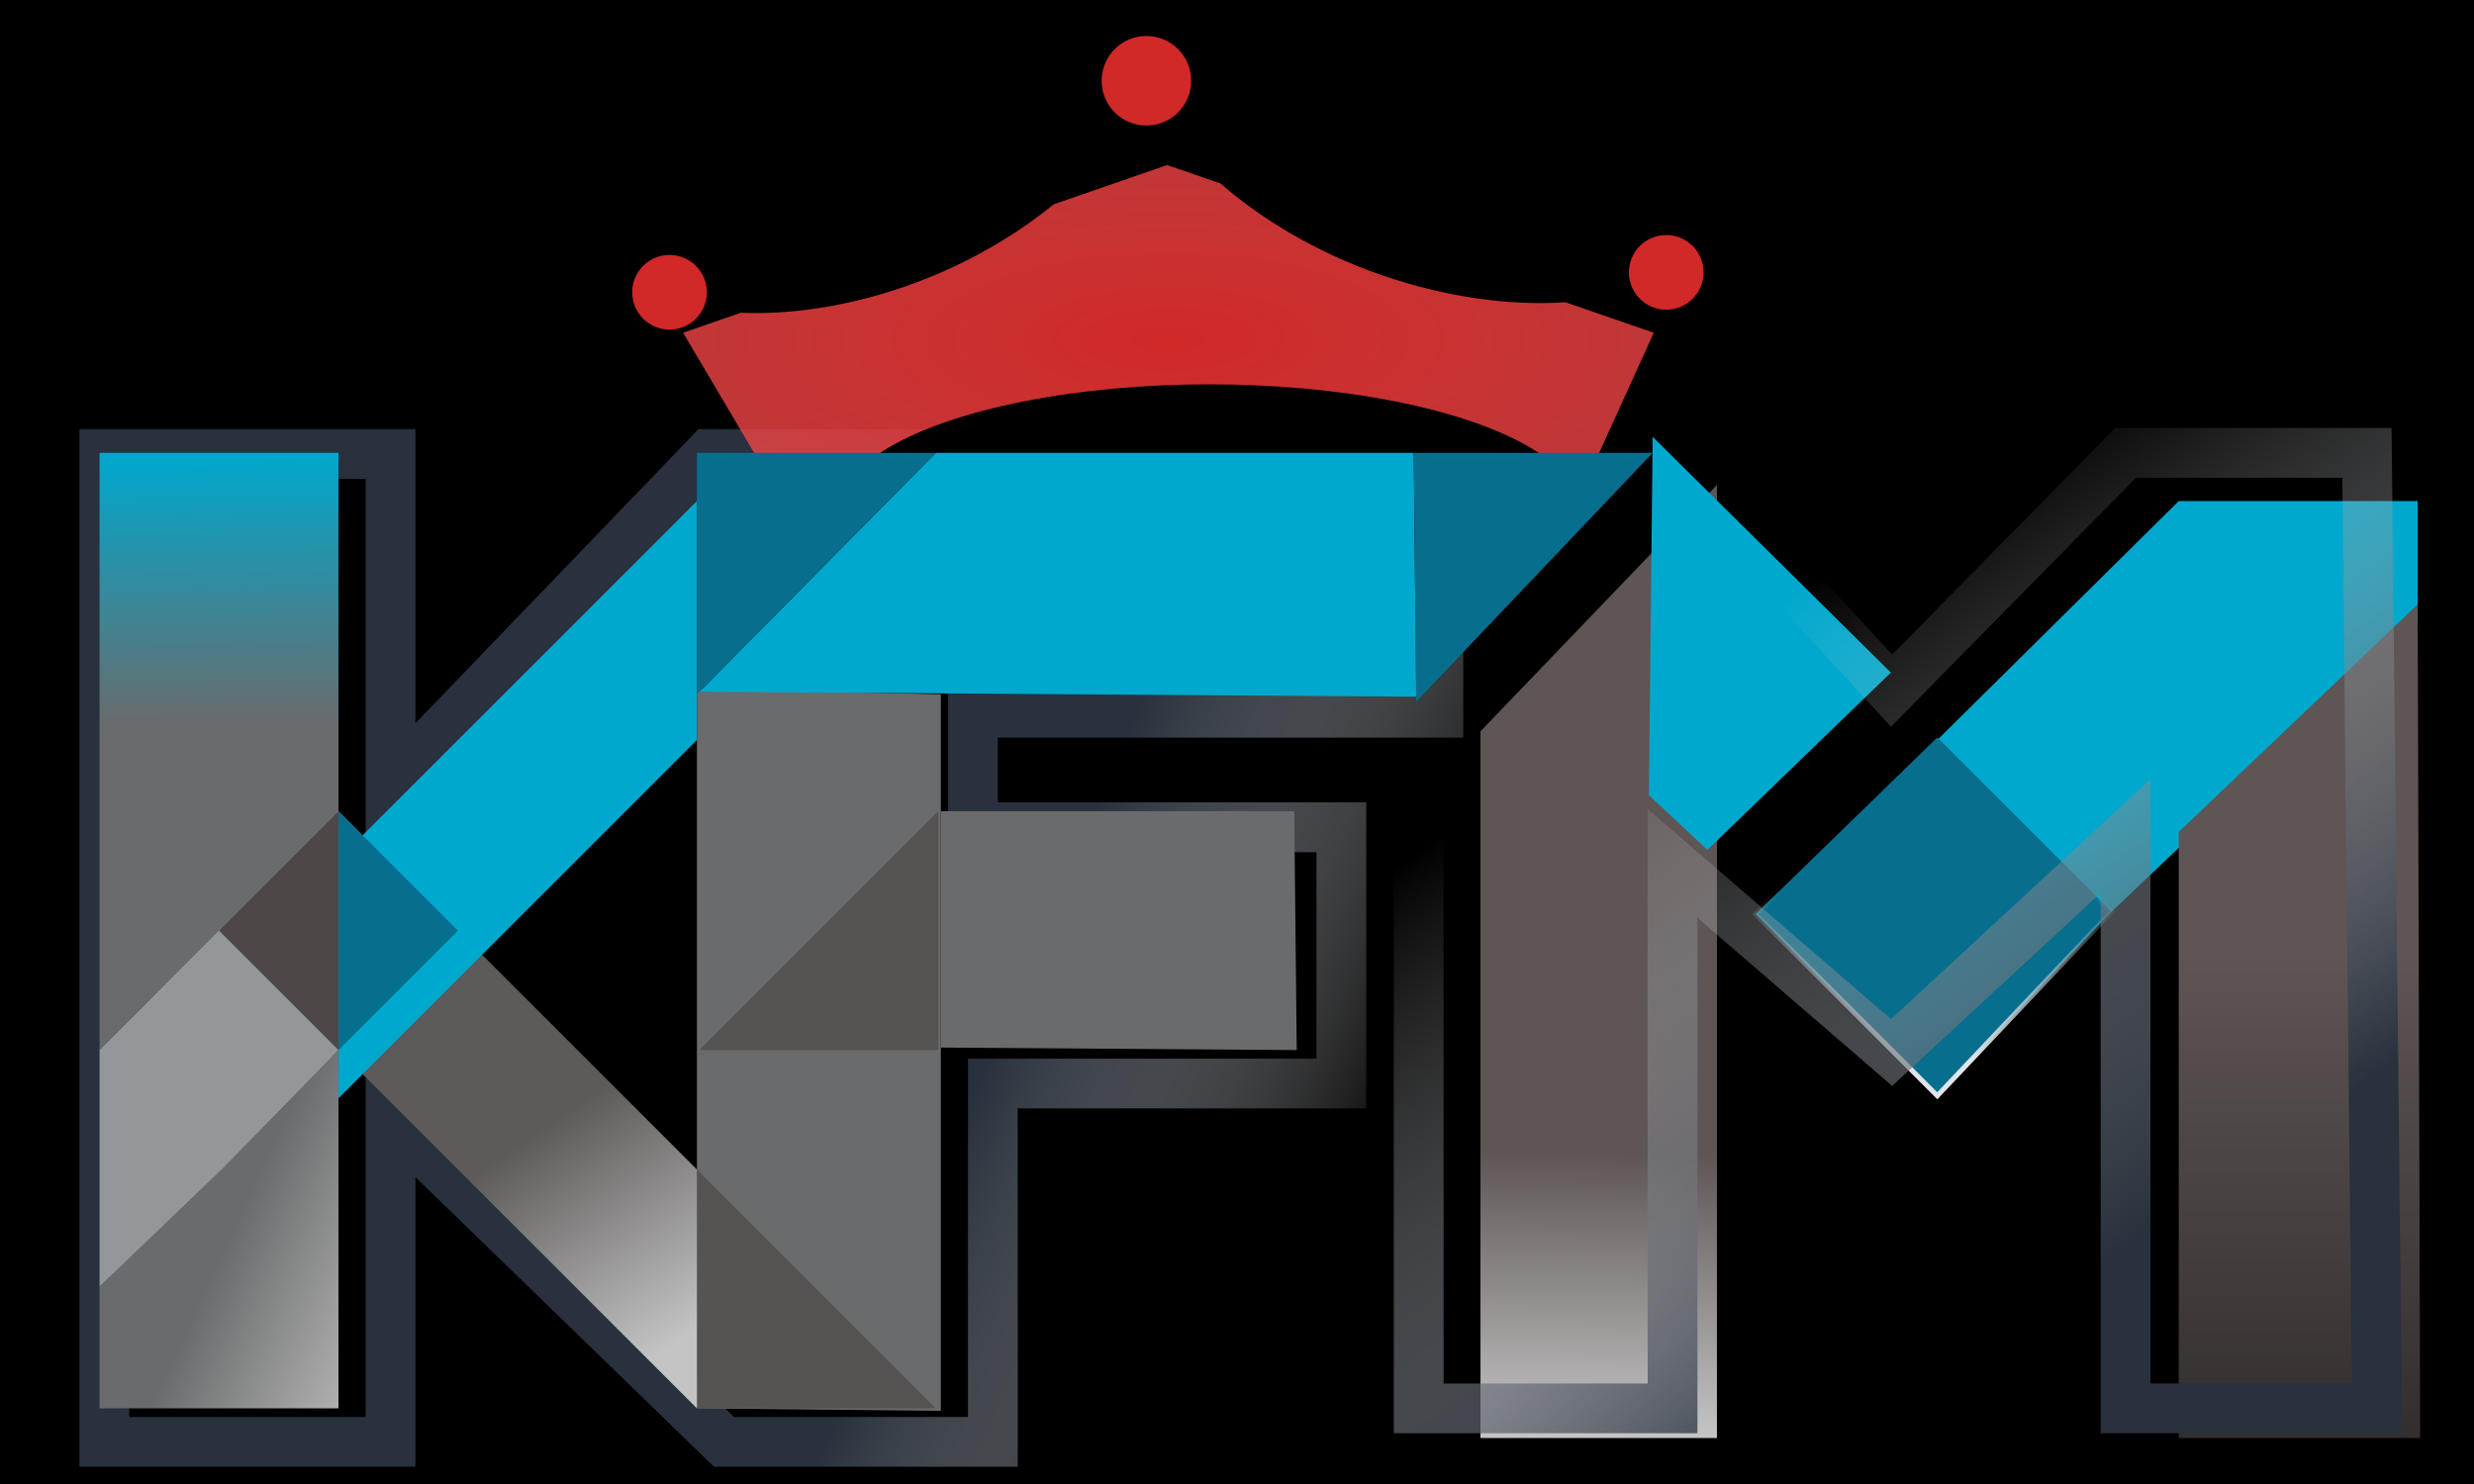 <svg width="95" height="57" viewBox="0 0 95 57" fill="none" xmlns="http://www.w3.org/2000/svg">
<g clip-path="url(#clip0)">
<rect width="95" height="57" fill="black"/>
<g filter="url(#filter0_d)">
<path d="M2.772 16.821V54.764H13.763V42.339L26.569 54.764H36.891V41.001H50.272V31.157H36.127V26.761H53.999V16.821H25.996L13.763 29.533V16.821H2.772Z" stroke="url(#paint0_linear)" stroke-width="1.911"/>
</g>
<g filter="url(#filter1_d)">
<path d="M29.732 17.281L25.614 10.312L44.198 3.871L62.887 10.312L59.72 17.281H29.732Z" fill="url(#paint1_radial)"/>
</g>
<g filter="url(#filter2_i)">
<ellipse cx="45.206" cy="19.019" rx="14.24" ry="4.874" fill="black"/>
</g>
<path d="M26.761 26.474L36.127 26.665V54.19L26.761 54.095V26.474Z" fill="#6A6B6C"/>
<g filter="url(#filter3_d)">
<path d="M72.443 26.665L81.811 17.395H90.986V21.982L79.037 33.355L72.443 26.665Z" fill="#00A8CD"/>
</g>
<g filter="url(#filter4_d)">
<path d="M65.563 33.26L72.54 26.474L79.23 33.164L72.54 40.237L65.563 33.26Z" fill="#076E8E"/>
<path d="M65.563 33.26L72.54 26.474L79.23 33.164L72.54 40.237L65.563 33.26Z" stroke="url(#paint2_linear)" stroke-width="0.191"/>
</g>
<path d="M36.127 31.158H49.698L49.794 40.333L36.127 40.237V31.158Z" fill="#6A6B6C"/>
<path d="M26.761 54.095V44.92L35.936 54.095H26.761Z" fill="#565353"/>
<path d="M26.856 26.57L54.381 26.761L54.286 17.395H35.936L26.856 26.57Z" fill="#00A8CD"/>
<path d="M26.761 17.395H35.936L26.761 26.665V17.395Z" fill="#076E8E"/>
<path d="M54.286 17.395H63.461L54.381 26.952L54.286 17.395Z" fill="#076E8E"/>
<path d="M12.902 31.061L26.761 44.92V54.095L12.998 40.332L12.902 31.061Z" fill="url(#paint3_linear)"/>
<path d="M12.998 31.157C12.998 31.31 6.881 37.274 3.823 40.332V17.395H12.998V31.157Z" fill="url(#paint4_linear)"/>
<g filter="url(#filter5_d)">
<path d="M12.998 31.157L26.761 17.395V26.57L12.998 40.332V31.157Z" fill="#00A8CD"/>
</g>
<path d="M3.823 54.095V49.411L8.506 44.824L12.998 40.332V54.095H3.823Z" fill="url(#paint5_linear)"/>
<path d="M3.823 40.333L12.998 31.158V40.333L8.506 44.92L3.823 49.412V40.333Z" fill="#94979A"/>
<g filter="url(#filter6_d)">
<path d="M54.381 26.856L63.461 17.395V53.999H54.381V26.856Z" fill="url(#paint6_linear)"/>
</g>
<path d="M26.856 40.333L36.031 31.158V40.333H26.856Z" fill="#565353"/>
<g filter="url(#filter7_d)">
<path d="M63.461 17.395L72.609 26.451L65.563 33.26L63.316 31.157L63.461 17.395Z" fill="#00A8CD"/>
</g>
<g filter="url(#filter8_d)">
<path d="M81.811 30.721L90.986 21.982L91.082 53.999H81.811V30.721Z" fill="url(#paint7_linear)"/>
</g>
<path d="M63.185 10.399C62.669 11.776 57.695 12.314 52.584 10.399C47.472 8.483 44.159 4.84 44.675 3.463C45.191 2.086 49.761 5.35 54.873 7.265C59.984 9.181 63.702 9.021 63.185 10.399Z" fill="black"/>
<path d="M43.415 3.181C44.04 4.728 40.769 8.598 35.662 10.664C30.554 12.73 25.544 12.21 24.919 10.664C24.294 9.118 28.559 9.059 33.667 6.993C38.774 4.927 42.789 1.635 43.415 3.181Z" fill="black"/>
<g filter="url(#filter9_d)">
<circle cx="44.021" cy="2.485" r="1.72" fill="#D12828"/>
</g>
<g filter="url(#filter10_d)">
<circle cx="63.365" cy="9.844" r="1.434" fill="#D12828"/>
</g>
<g filter="url(#filter11_d)">
<circle cx="25.709" cy="10.609" r="1.434" fill="#D12828"/>
</g>
<path d="M12.998 31.158L17.585 35.745L12.998 40.333V31.158Z" fill="#076E8E"/>
<path d="M12.998 40.333L8.41 35.745L12.998 31.158V40.333Z" fill="#4E4747"/>
<path d="M64.225 17.395H54.477V54.095H64.225V33.164L72.636 40.428L81.62 32.113V54.095H91.273L90.89 17.395H81.62L72.636 26.526L64.225 17.395Z" stroke="url(#paint8_linear)" stroke-width="1.911"/>
</g>
<defs>
<filter id="filter0_d" x="0.582" y="14.015" width="58.074" height="44.789" filterUnits="userSpaceOnUse" color-interpolation-filters="sRGB">
<feFlood flood-opacity="0" result="BackgroundImageFix"/>
<feColorMatrix in="SourceAlpha" type="matrix" values="0 0 0 0 0 0 0 0 0 0 0 0 0 0 0 0 0 0 127 0"/>
<feOffset dx="1.234" dy="0.617"/>
<feGaussianBlur stdDeviation="1.234"/>
<feColorMatrix type="matrix" values="0 0 0 0 0 0 0 0 0 0 0 0 0 0 0 0 0 0 1 0"/>
<feBlend mode="normal" in2="BackgroundImageFix" result="effect1_dropShadow"/>
<feBlend mode="normal" in="SourceGraphic" in2="effect1_dropShadow" result="shape"/>
</filter>
<filter id="filter1_d" x="23.146" y="3.254" width="43.443" height="19.579" filterUnits="userSpaceOnUse" color-interpolation-filters="sRGB">
<feFlood flood-opacity="0" result="BackgroundImageFix"/>
<feColorMatrix in="SourceAlpha" type="matrix" values="0 0 0 0 0 0 0 0 0 0 0 0 0 0 0 0 0 0 127 0"/>
<feOffset dx="0.617" dy="2.468"/>
<feGaussianBlur stdDeviation="1.542"/>
<feColorMatrix type="matrix" values="0 0 0 0 0 0 0 0 0 0 0 0 0 0 0 0 0 0 0.79 0"/>
<feBlend mode="normal" in2="BackgroundImageFix" result="effect1_dropShadow"/>
<feBlend mode="normal" in="SourceGraphic" in2="effect1_dropShadow" result="shape"/>
</filter>
<filter id="filter2_i" x="30.966" y="14.145" width="29.715" height="10.365" filterUnits="userSpaceOnUse" color-interpolation-filters="sRGB">
<feFlood flood-opacity="0" result="BackgroundImageFix"/>
<feBlend mode="normal" in="SourceGraphic" in2="BackgroundImageFix" result="shape"/>
<feColorMatrix in="SourceAlpha" type="matrix" values="0 0 0 0 0 0 0 0 0 0 0 0 0 0 0 0 0 0 127 0" result="hardAlpha"/>
<feOffset dx="1.234" dy="0.617"/>
<feGaussianBlur stdDeviation="1.542"/>
<feComposite in2="hardAlpha" operator="arithmetic" k2="-1" k3="1"/>
<feColorMatrix type="matrix" values="0 0 0 0 0 0 0 0 0 0 0 0 0 0 0 0 0 0 1 0"/>
<feBlend mode="normal" in2="shape" result="effect1_innerShadow"/>
</filter>
<filter id="filter3_d" x="71.209" y="16.161" width="24.712" height="22.13" filterUnits="userSpaceOnUse" color-interpolation-filters="sRGB">
<feFlood flood-opacity="0" result="BackgroundImageFix"/>
<feColorMatrix in="SourceAlpha" type="matrix" values="0 0 0 0 0 0 0 0 0 0 0 0 0 0 0 0 0 0 127 0"/>
<feOffset dx="1.851" dy="1.851"/>
<feGaussianBlur stdDeviation="1.542"/>
<feColorMatrix type="matrix" values="0 0 0 0 0 0 0 0 0 0 0 0 0 0 0 0 0 0 1 0"/>
<feBlend mode="normal" in2="BackgroundImageFix" result="effect1_dropShadow"/>
<feBlend mode="normal" in="SourceGraphic" in2="effect1_dropShadow" result="shape"/>
</filter>
<filter id="filter4_d" x="64.194" y="25.106" width="20.105" height="20.203" filterUnits="userSpaceOnUse" color-interpolation-filters="sRGB">
<feFlood flood-opacity="0" result="BackgroundImageFix"/>
<feColorMatrix in="SourceAlpha" type="matrix" values="0 0 0 0 0 0 0 0 0 0 0 0 0 0 0 0 0 0 127 0"/>
<feOffset dx="1.851" dy="1.851"/>
<feGaussianBlur stdDeviation="1.542"/>
<feColorMatrix type="matrix" values="0 0 0 0 0 0 0 0 0 0 0 0 0 0 0 0 0 0 1 0"/>
<feBlend mode="normal" in2="BackgroundImageFix" result="effect1_dropShadow"/>
<feBlend mode="normal" in="SourceGraphic" in2="effect1_dropShadow" result="shape"/>
</filter>
<filter id="filter5_d" x="9.297" y="15.544" width="21.165" height="30.34" filterUnits="userSpaceOnUse" color-interpolation-filters="sRGB">
<feFlood flood-opacity="0" result="BackgroundImageFix"/>
<feColorMatrix in="SourceAlpha" type="matrix" values="0 0 0 0 0 0 0 0 0 0 0 0 0 0 0 0 0 0 127 0"/>
<feOffset dy="1.851"/>
<feGaussianBlur stdDeviation="1.851"/>
<feColorMatrix type="matrix" values="0 0 0 0 0 0 0 0 0 0 0 0 0 0 0 0 0 0 1 0"/>
<feBlend mode="normal" in2="BackgroundImageFix" result="effect1_dropShadow"/>
<feBlend mode="normal" in="SourceGraphic" in2="effect1_dropShadow" result="shape"/>
</filter>
<filter id="filter6_d" x="53.148" y="14.927" width="16.482" height="44.007" filterUnits="userSpaceOnUse" color-interpolation-filters="sRGB">
<feFlood flood-opacity="0" result="BackgroundImageFix"/>
<feColorMatrix in="SourceAlpha" type="matrix" values="0 0 0 0 0 0 0 0 0 0 0 0 0 0 0 0 0 0 127 0"/>
<feOffset dx="2.468" dy="1.234"/>
<feGaussianBlur stdDeviation="1.851"/>
<feColorMatrix type="matrix" values="0 0 0 0 0 0 0 0 0 0 0 0 0 0 0 0 0 0 1 0"/>
<feBlend mode="normal" in2="BackgroundImageFix" result="effect1_dropShadow"/>
<feBlend mode="normal" in="SourceGraphic" in2="effect1_dropShadow" result="shape"/>
</filter>
<filter id="filter7_d" x="59.614" y="13.076" width="16.696" height="23.268" filterUnits="userSpaceOnUse" color-interpolation-filters="sRGB">
<feFlood flood-opacity="0" result="BackgroundImageFix"/>
<feColorMatrix in="SourceAlpha" type="matrix" values="0 0 0 0 0 0 0 0 0 0 0 0 0 0 0 0 0 0 127 0"/>
<feOffset dy="-0.617"/>
<feGaussianBlur stdDeviation="1.851"/>
<feColorMatrix type="matrix" values="0 0 0 0 0 0 0 0 0 0 0 0 0 0 0 0 0 0 1 0"/>
<feBlend mode="normal" in2="BackgroundImageFix" result="effect1_dropShadow"/>
<feBlend mode="normal" in="SourceGraphic" in2="effect1_dropShadow" result="shape"/>
</filter>
<filter id="filter8_d" x="79.96" y="19.515" width="16.673" height="39.42" filterUnits="userSpaceOnUse" color-interpolation-filters="sRGB">
<feFlood flood-opacity="0" result="BackgroundImageFix"/>
<feColorMatrix in="SourceAlpha" type="matrix" values="0 0 0 0 0 0 0 0 0 0 0 0 0 0 0 0 0 0 127 0"/>
<feOffset dx="1.851" dy="1.234"/>
<feGaussianBlur stdDeviation="1.851"/>
<feColorMatrix type="matrix" values="0 0 0 0 0 0 0 0 0 0 0 0 0 0 0 0 0 0 1 0"/>
<feBlend mode="normal" in2="BackgroundImageFix" result="effect1_dropShadow"/>
<feBlend mode="normal" in="SourceGraphic" in2="effect1_dropShadow" result="shape"/>
</filter>
<filter id="filter9_d" x="39.833" y="-1.086" width="8.376" height="8.376" filterUnits="userSpaceOnUse" color-interpolation-filters="sRGB">
<feFlood flood-opacity="0" result="BackgroundImageFix"/>
<feColorMatrix in="SourceAlpha" type="matrix" values="0 0 0 0 0 0 0 0 0 0 0 0 0 0 0 0 0 0 127 0"/>
<feOffset dy="0.617"/>
<feGaussianBlur stdDeviation="1.234"/>
<feColorMatrix type="matrix" values="0 0 0 0 0 0 0 0 0 0 0 0 0 0 0 0 0 0 1 0"/>
<feBlend mode="normal" in2="BackgroundImageFix" result="effect1_dropShadow"/>
<feBlend mode="normal" in="SourceGraphic" in2="effect1_dropShadow" result="shape"/>
</filter>
<filter id="filter10_d" x="60.698" y="7.177" width="6.569" height="6.569" filterUnits="userSpaceOnUse" color-interpolation-filters="sRGB">
<feFlood flood-opacity="0" result="BackgroundImageFix"/>
<feColorMatrix in="SourceAlpha" type="matrix" values="0 0 0 0 0 0 0 0 0 0 0 0 0 0 0 0 0 0 127 0"/>
<feOffset dx="0.617" dy="0.617"/>
<feGaussianBlur stdDeviation="0.925"/>
<feColorMatrix type="matrix" values="0 0 0 0 0 0 0 0 0 0 0 0 0 0 0 0 0 0 1 0"/>
<feBlend mode="normal" in2="BackgroundImageFix" result="effect1_dropShadow"/>
<feBlend mode="normal" in="SourceGraphic" in2="effect1_dropShadow" result="shape"/>
</filter>
<filter id="filter11_d" x="21.191" y="6.708" width="9.036" height="9.036" filterUnits="userSpaceOnUse" color-interpolation-filters="sRGB">
<feFlood flood-opacity="0" result="BackgroundImageFix"/>
<feColorMatrix in="SourceAlpha" type="matrix" values="0 0 0 0 0 0 0 0 0 0 0 0 0 0 0 0 0 0 127 0"/>
<feOffset dy="0.617"/>
<feGaussianBlur stdDeviation="1.542"/>
<feColorMatrix type="matrix" values="0 0 0 0 0 0 0 0 0 0 0 0 0 0 0 0 0 0 1 0"/>
<feBlend mode="normal" in2="BackgroundImageFix" result="effect1_dropShadow"/>
<feBlend mode="normal" in="SourceGraphic" in2="effect1_dropShadow" result="shape"/>
</filter>
<linearGradient id="paint0_linear" x1="36.796" y1="39.95" x2="51.419" y2="46.162" gradientUnits="userSpaceOnUse">
<stop stop-color="#28313D"/>
<stop offset="1" stop-color="#E3E3E3" stop-opacity="0"/>
</linearGradient>
<radialGradient id="paint1_radial" cx="0" cy="0" r="1" gradientUnits="userSpaceOnUse" gradientTransform="translate(44.251 10.576) rotate(89.723) scale(8.923 24.8)">
<stop stop-color="#D12828"/>
<stop offset="1" stop-color="#FF4E4E" stop-opacity="0.72"/>
</radialGradient>
<linearGradient id="paint2_linear" x1="72.445" y1="38.899" x2="72.445" y2="32.304" gradientUnits="userSpaceOnUse">
<stop stop-color="#DFE5EA"/>
<stop offset="1" stop-color="#DFE5EA" stop-opacity="0"/>
</linearGradient>
<linearGradient id="paint3_linear" x1="22.173" y1="42.435" x2="27.621" y2="50.463" gradientUnits="userSpaceOnUse">
<stop stop-color="#5E5A5A"/>
<stop offset="1" stop-color="#C4C4C4"/>
</linearGradient>
<linearGradient id="paint4_linear" x1="8.315" y1="17.49" x2="8.506" y2="37.943" gradientUnits="userSpaceOnUse">
<stop stop-color="#00A8CD"/>
<stop offset="0.507" stop-color="#6A6B6C"/>
</linearGradient>
<linearGradient id="paint5_linear" x1="6.881" y1="51.61" x2="14.623" y2="55.242" gradientUnits="userSpaceOnUse">
<stop stop-color="#6A6B6C"/>
<stop offset="1" stop-color="#C4C4C4"/>
</linearGradient>
<linearGradient id="paint6_linear" x1="58.873" y1="43.104" x2="58.73" y2="53.808" gradientUnits="userSpaceOnUse">
<stop stop-color="#5E5555"/>
<stop offset="1" stop-color="#C4C4C4"/>
</linearGradient>
<linearGradient id="paint7_linear" x1="86.398" y1="35.458" x2="86.398" y2="57.44" gradientUnits="userSpaceOnUse">
<stop stop-color="#5E5555"/>
<stop offset="1" stop-color="#5E5555" stop-opacity="0.46"/>
</linearGradient>
<linearGradient id="paint8_linear" x1="86.494" y1="44.537" x2="70.629" y2="21.504" gradientUnits="userSpaceOnUse">
<stop stop-color="#28313D"/>
<stop offset="1" stop-color="#E3E3E3" stop-opacity="0"/>
</linearGradient>
<clipPath id="clip0">
<rect width="95" height="57" fill="white"/>
</clipPath>
</defs>
</svg>

